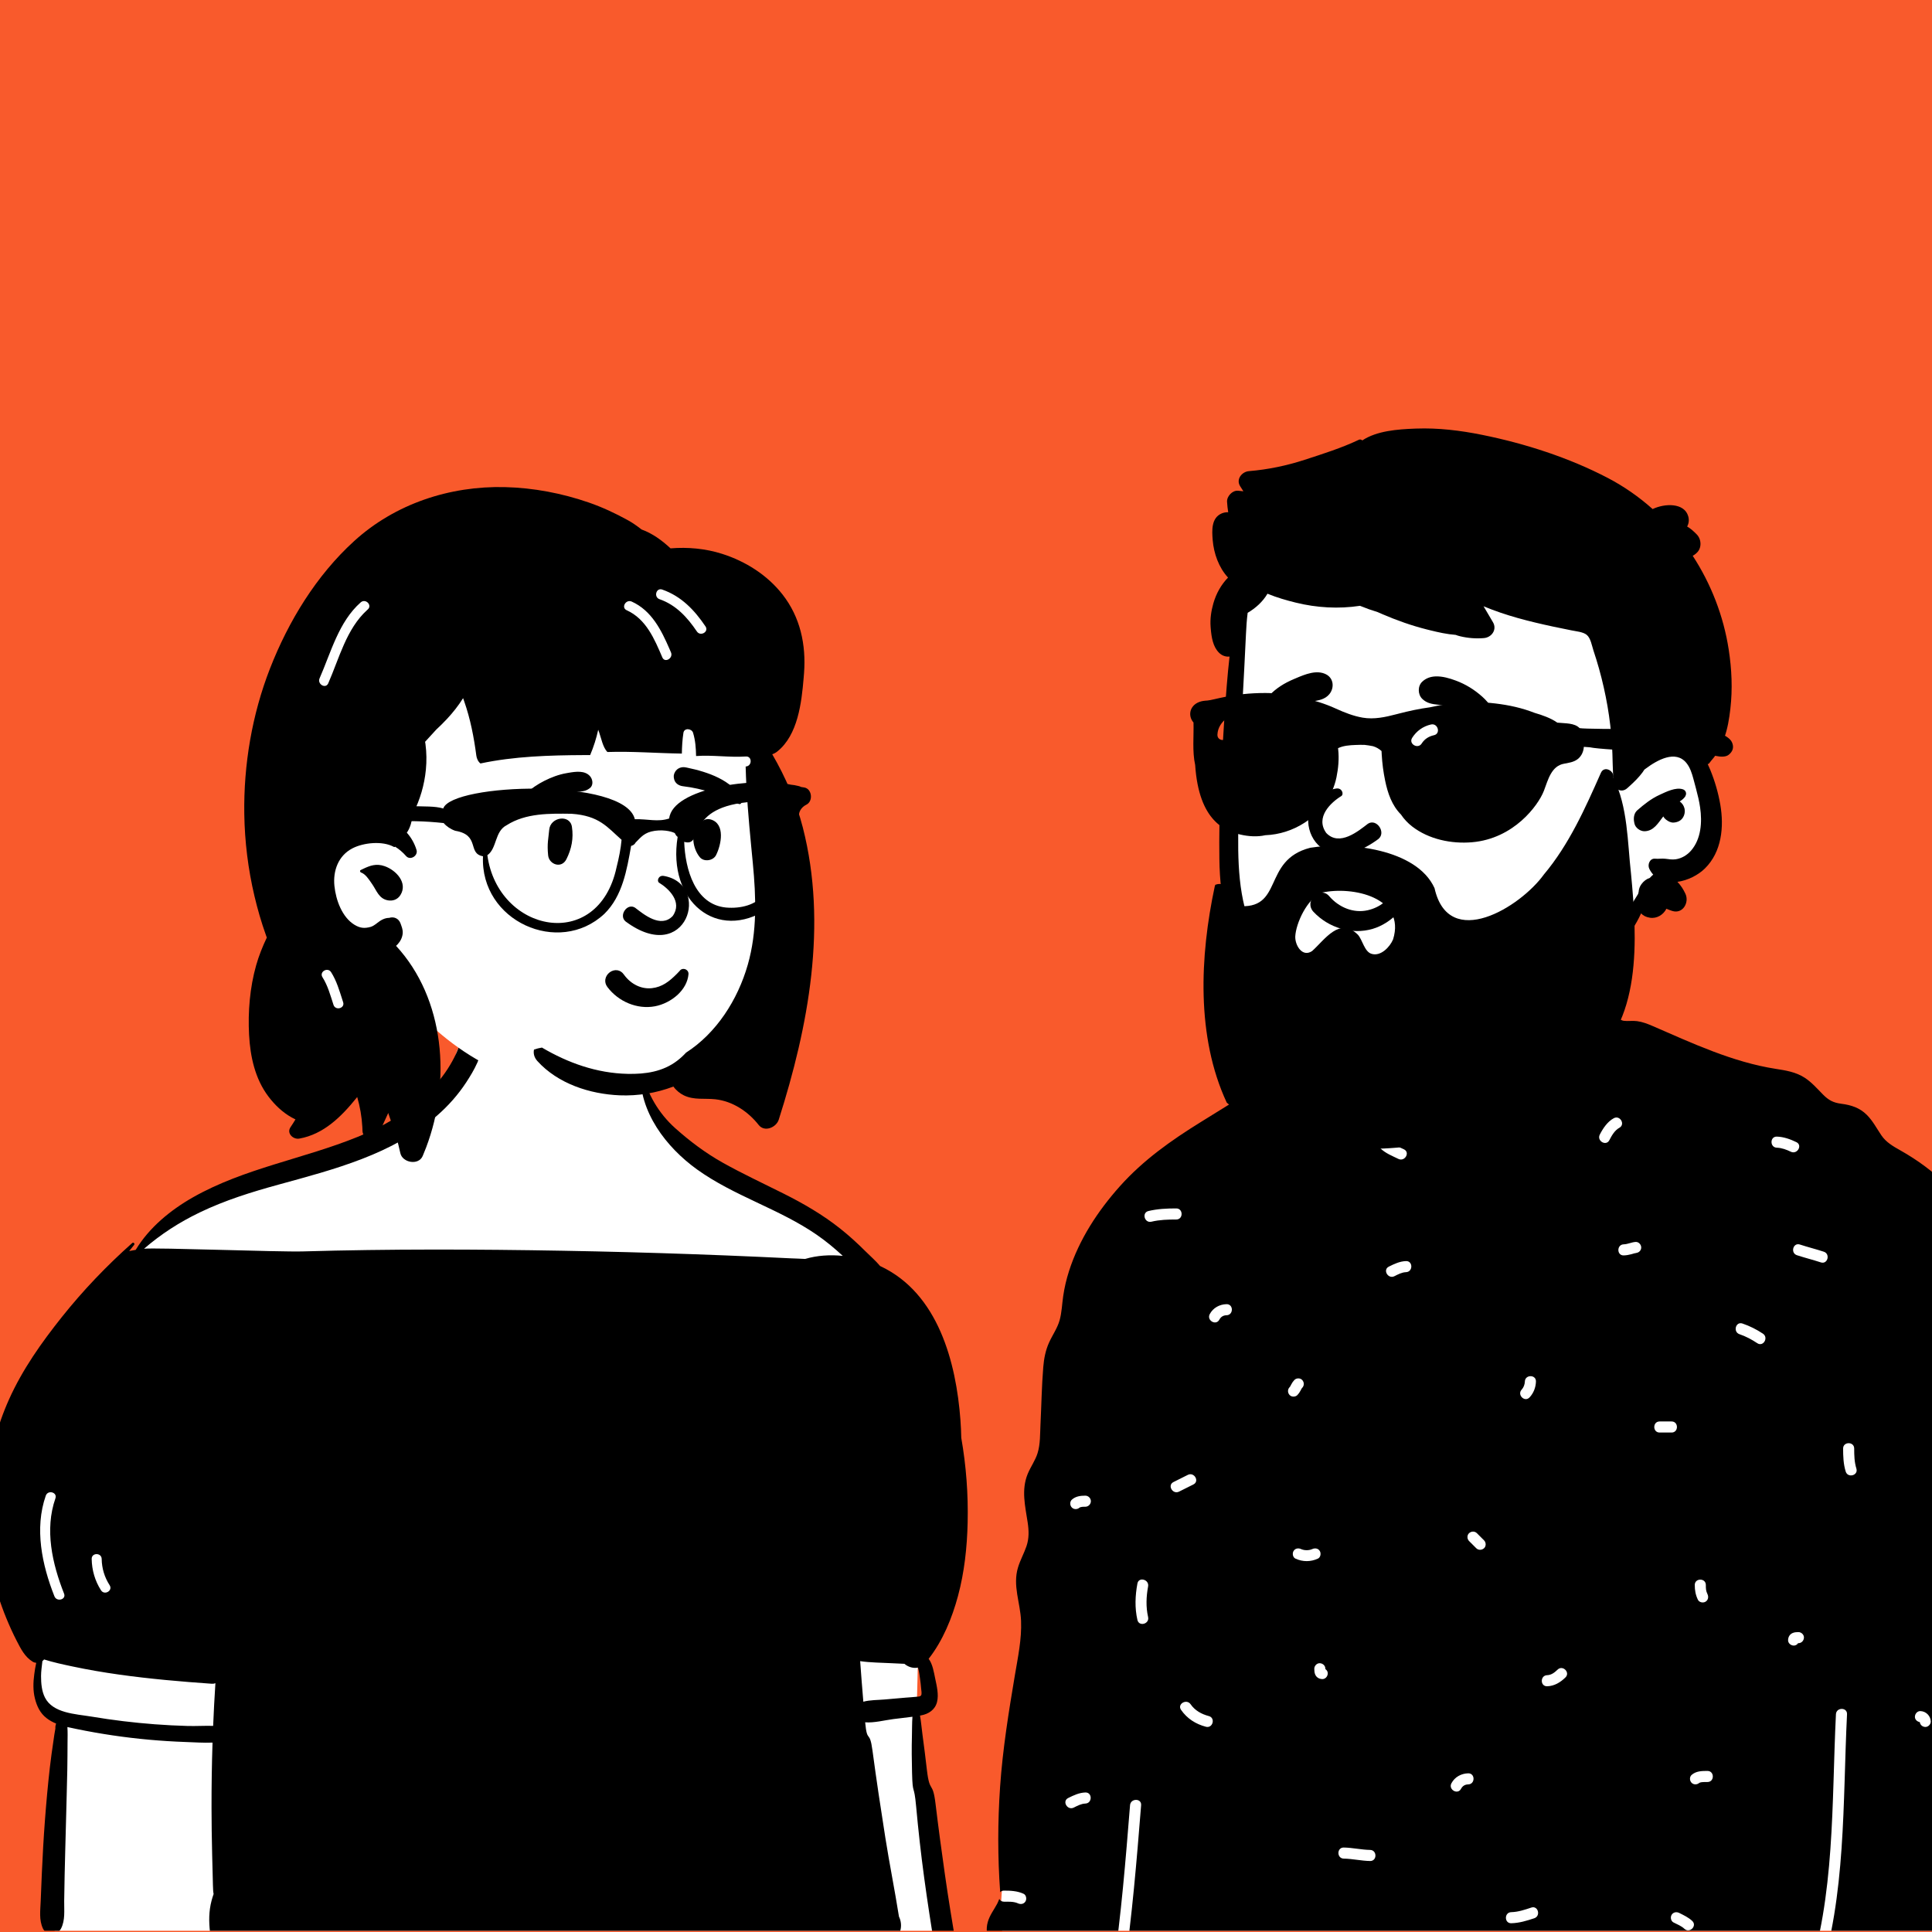 <svg width="375" height="375" viewBox="0 0 375 375" fill="none" xmlns="http://www.w3.org/2000/svg">
<rect x="0" y="0" width="375" height="375" fill="#333333" stroke="none"/>
<g clip-path="url(#clip0_864_9158)">
<rect width="375" height="375" fill="#F95A2C"/>
<g clip-path="url(#clip1_864_9158)">
<path fill-rule="evenodd" clip-rule="evenodd" d="M179.053 359.227C178.465 353.758 178.102 348.251 177.894 342.754C177.686 337.264 177.958 331.707 178.077 326.215C178.321 315.042 178.716 303.843 177.827 292.688C176.987 282.145 175.057 271.675 172.013 261.545C170.531 256.612 168.968 251.48 166.53 246.921C164.078 242.338 160.195 239.286 155.929 236.487C151.387 233.507 146.881 230.471 142.357 227.463C138.56 224.939 131.725 222 128.609 218.625C125.331 215.074 124.714 206.271 122.531 202.064C120.404 197.966 114.385 195.293 109.751 195.293C102.079 195.293 96.267 194.901 89.959 202C86.811 205.542 89.316 209.123 86.017 212.522C82.984 215.648 75.227 218.86 71.318 220.674C66.636 222.846 61.836 224.764 56.967 226.472C51.999 228.215 46.907 229.514 41.911 231.159C37.123 232.735 30.871 239.233 27.154 242.671C23.698 245.868 22.84 245.51 20.213 249.394C14.447 257.916 8.675 266.536 4.083 275.764C1.796 280.36 -0.418 285.195 -1.248 290.299C-2.133 295.744 -1.256 301.005 0.18 306.277C1.641 311.641 6.281 316.749 7.792 322.1C8.489 324.565 6.098 327.257 7.198 329.58C7.747 330.741 8.439 331.774 9.226 332.785C9.833 333.565 12.2 333.392 12.506 334.346C12.815 335.309 11.103 337.307 11.078 338.304C11.041 339.731 10.985 341.157 10.938 342.584L10.661 351.017C10.48 356.559 10.298 362.102 10.116 367.644C10.057 369.453 9.97 371.22 10.404 372.937C10.247 372.792 10.098 372.634 9.963 372.456C9.565 371.937 8.721 372.377 9.059 372.985C9.622 373.999 10.432 374.712 11.384 375.225C12.491 376.856 180.011 380.5 180.835 375.73C181.297 373.054 180.456 370.189 180.119 367.531C179.769 364.761 179.352 362.004 179.053 359.227Z" fill="white"/>
<path fill-rule="evenodd" clip-rule="evenodd" d="M8.886 290.309C9.296 289.134 11.171 289.643 10.758 290.825C8.636 296.904 10.141 303.52 12.435 309.323C12.895 310.487 11.017 310.988 10.563 309.839C8.15 303.734 6.658 296.693 8.886 290.309ZM23.111 325.034C29.095 325.876 35.083 326.395 41.107 326.815C41.377 326.835 41.61 326.794 41.811 326.706C41.631 329.466 41.486 332.228 41.372 334.99C39.729 334.944 38.053 335.053 36.425 335.01C34.297 334.951 32.171 334.845 30.048 334.682C25.938 334.371 21.835 333.876 17.771 333.192C16.252 332.937 14.323 332.781 12.593 332.277C10.958 331.799 9.502 331.007 8.738 329.517C8.087 328.255 7.968 326.709 7.968 325.313C7.968 324.352 8.133 323.376 8.233 322.407C8.357 322.32 8.468 322.216 8.558 322.099C10.363 322.669 12.236 323.07 14.071 323.458C17.058 324.094 20.088 324.609 23.111 325.034ZM19.737 302.59C19.77 304.446 20.283 306.131 21.281 307.693C21.957 308.75 20.276 309.723 19.605 308.673C18.43 306.834 17.834 304.769 17.796 302.59C17.773 301.338 19.714 301.342 19.737 302.59ZM173.113 322.83C173.923 322.875 174.738 322.903 175.55 322.946C176.267 323.559 177.26 323.873 178.166 323.678C178.197 323.757 178.226 323.845 178.251 323.946C178.412 324.57 178.492 325.24 178.584 325.876C178.676 326.502 178.746 327.133 178.795 327.765C178.819 328.082 178.972 328.801 178.778 329.078C178.603 329.328 178.218 329.306 177.951 329.337C177.232 329.415 176.505 329.452 175.781 329.512C174.415 329.631 173.049 329.75 171.686 329.869C170.349 329.986 168.881 329.949 167.573 330.301C167.35 327.677 167.146 325.053 166.957 322.427C168.983 322.726 171.101 322.718 173.113 322.83ZM3.239 318.478C4.054 320.053 4.807 321.602 6.367 322.548C6.57 322.67 6.799 322.735 7.031 322.752C6.857 323.502 6.748 324.269 6.651 324.978C6.437 326.539 6.391 328.153 6.782 329.692C7.162 331.189 7.793 332.527 9.031 333.486C9.606 333.932 10.234 334.272 10.894 334.541C10.783 334.855 10.717 335.165 10.751 335.508C10.593 336.301 10.489 337.11 10.375 337.884C10.125 339.602 9.875 341.323 9.679 343.051C9.286 346.488 8.977 349.926 8.718 353.375C8.458 356.814 8.271 360.259 8.116 363.705C8.036 365.468 7.966 367.23 7.9 368.994C7.835 370.808 7.541 372.662 8.342 374.344C8.987 375.704 11.168 375.626 11.838 374.344C12.687 372.715 12.437 370.781 12.459 368.994C12.481 367.312 12.51 365.628 12.546 363.946C12.619 360.501 12.726 357.059 12.811 353.615C12.893 350.253 12.995 346.894 13.063 343.532C13.097 341.772 13.1 340.012 13.109 338.253C13.114 337.277 13.155 336.236 13.083 335.219C13.689 335.362 14.301 335.483 14.905 335.607C19.517 336.554 24.178 337.243 28.869 337.67C31.224 337.884 33.588 338.034 35.951 338.119C37.688 338.182 39.489 338.304 41.252 338.238C41.114 342.452 41.051 346.668 41.058 350.885C41.063 353.926 41.105 356.967 41.18 360.008C41.221 361.608 41.255 363.208 41.303 364.807C41.325 365.526 41.325 366.251 41.374 366.967C41.388 367.191 41.42 367.407 41.461 367.621C41.301 368.075 41.168 368.523 41.058 368.944C40.525 370.982 40.525 372.941 40.762 375.019C40.966 376.781 42.449 378.415 44.407 377.796C44.725 377.696 45.042 377.592 45.358 377.485C48.24 377.813 51.14 377.888 54.064 377.944C58.336 378.026 62.612 378.053 66.887 378.075C75.272 378.119 83.66 378.141 92.048 378.165C108.904 378.213 125.759 378.259 142.615 378.308C147.293 378.323 151.971 378.334 156.649 378.349C159.071 378.356 161.487 378.359 163.906 378.451C165.035 378.495 166.165 378.556 167.293 378.573C168.601 378.594 169.759 378.218 171.008 377.876C171.714 377.679 171.993 376.97 171.843 376.371C172.973 376.64 174.344 376.068 174.73 374.793C175.012 373.868 174.907 372.866 174.488 372.009V372.007C173.677 366.887 172.648 361.793 171.84 356.671C170.955 351.061 170.103 345.44 169.353 339.809C168.79 335.556 168.327 338.571 167.927 334.299C169.671 334.435 171.644 333.903 173.371 333.677C174.611 333.517 175.861 333.388 177.103 333.219C177.011 334.471 177.038 335.748 177.004 336.949C176.938 339.335 176.967 341.712 177.028 344.098C177.144 348.702 177.404 346.022 177.819 350.608C178.239 355.227 178.753 359.829 179.377 364.426C179.697 366.793 180.039 369.157 180.4 371.519C180.568 372.621 180.74 373.72 180.917 374.822C181.128 376.121 181.196 377.352 182.169 378.327C182.909 379.068 184.421 379.004 184.911 377.973C185.532 376.669 185.251 375.553 185.02 374.184C184.833 373.084 184.654 371.985 184.477 370.885C184.098 368.528 183.739 366.169 183.402 363.807C182.752 359.256 182.138 354.698 181.589 350.135C181.036 345.535 180.464 348.222 179.92 343.622C179.646 341.301 179.372 338.986 179.051 336.673C178.889 335.483 178.787 334.216 178.573 332.99C178.641 332.981 178.709 332.968 178.777 332.956C180.252 332.687 181.512 331.854 181.883 330.335C182.237 328.881 181.815 327.209 181.517 325.782C181.262 324.566 181.032 323.014 180.249 321.973C183.006 318.46 184.798 314.041 185.942 309.792C187.188 305.163 187.709 300.331 187.819 295.547C187.948 290.005 187.53 284.495 186.581 279.076C186.558 277.928 186.505 276.78 186.42 275.634C185.586 264.381 182.082 251.062 170.974 245.805C170.93 245.783 170.884 245.763 170.838 245.744C169.967 244.703 168.88 243.766 168.002 242.89C166.447 241.336 164.821 239.851 163.098 238.482C159.687 235.771 155.945 233.605 152.056 231.656C148.123 229.683 144.132 227.831 140.288 225.678C136.94 223.799 133.926 221.537 131.066 218.983C127.851 216.112 125.563 212.24 124.665 208.014C124.619 207.794 124.291 207.854 124.287 208.065C124.051 215.811 129.278 222.656 135.292 226.986C142.484 232.159 151.168 234.608 158.462 239.623C160.274 240.868 161.97 242.273 163.584 243.766C161.111 243.513 158.595 243.674 156.278 244.358C155.366 244.302 154.448 244.285 153.534 244.242C151.442 244.137 149.348 244.04 147.254 243.948C142.986 243.759 138.716 243.586 134.446 243.436C126.068 243.14 117.687 242.916 109.306 242.768C92.465 242.47 75.602 242.411 58.763 242.899C54.197 243.031 30.186 242.12 27.963 242.377C31.232 239.547 34.818 237.237 38.761 235.336C43.693 232.964 48.791 231.382 54.059 229.935C64.907 226.957 76.172 224.085 84.854 216.519C87.011 214.638 88.928 212.476 90.497 210.08C91.997 207.794 93.664 204.866 93.705 202.077C93.734 200.097 90.978 199.376 89.998 201.072C89.389 202.123 89.088 203.276 88.59 204.378C88.095 205.47 87.508 206.524 86.856 207.531C85.572 209.512 83.98 211.279 82.248 212.874C78.555 216.277 74.081 218.77 69.451 220.656C58.941 224.935 47.444 226.741 37.484 232.382C33.127 234.85 28.956 238.256 26.338 242.601C25.916 242.666 25.496 242.744 25.076 242.831C25.389 242.436 25.705 242.04 26.022 241.647C26.231 241.389 25.908 241.05 25.654 241.278C20.701 245.686 16.14 250.446 12.005 255.635C8.051 260.601 4.362 265.806 1.752 271.622C-2.941 282.069 -3.974 294.018 -1.55 305.188C-0.891 308.232 0.041 311.213 1.228 314.094C1.839 315.582 2.502 317.048 3.239 318.478Z" fill="black"/>
<path fill-rule="evenodd" clip-rule="evenodd" d="M110.146 100.598C123.923 100.598 141.178 116.319 146.228 123.01C150.474 128.634 149.874 157.611 149.874 174.801C149.874 178.396 148.249 185.2 147.659 188.639C145.499 201.24 136.084 211.808 117.45 211.808C102.277 211.808 90.601 207 79.31 194.704C76.734 191.899 64.154 201.942 61.581 198.325C54.861 198.325 49.242 135.512 62.436 116.672C75.63 97.832 96.37 100.598 110.146 100.598Z" fill="white"/>
<path fill-rule="evenodd" clip-rule="evenodd" d="M68.74 105.022C76.701 97.776 87.306 94.291 98.006 94.548C103.548 94.682 109.07 95.737 114.304 97.546C116.922 98.454 119.457 99.638 121.881 100.978C122.755 101.46 123.56 102.024 124.335 102.624L124.528 102.774H124.531C126.61 103.522 128.466 104.864 130.15 106.435C133.525 106.165 136.927 106.469 140.19 107.51C144.733 108.961 148.937 111.619 151.89 115.394C155.33 119.788 156.473 125.118 156.065 130.62L155.99 131.555C155.586 136.415 154.864 142.667 150.876 145.861C150.573 146.104 150.238 146.288 149.891 146.4C152.46 150.803 154.569 155.692 155.831 160.629C160.647 179.486 156.944 199.152 151.153 217.328C150.677 218.825 148.413 219.82 147.261 218.357C145.203 215.74 142.214 213.745 138.851 213.371C136.777 213.141 134.712 213.558 132.751 212.616C131.982 212.245 131.24 211.638 130.706 210.9C127.396 212.155 123.832 212.747 120.297 212.602C114.496 212.364 108.294 210.354 104.303 205.946C103.662 205.238 103.5 204.444 103.647 203.728C104.148 203.549 104.662 203.416 105.191 203.333C110.252 206.317 115.831 208.311 121.827 208.436C125.292 208.509 128.671 208.024 131.481 205.86C132.088 205.391 132.647 204.873 133.164 204.315C139.038 200.536 143.179 194.116 145.147 187.239C146.982 180.826 146.756 174.149 146.125 167.571L145.792 164.099C145.307 159.005 144.857 153.895 144.731 148.779L144.769 148.777C146.01 148.697 146.018 146.754 144.769 146.835C141.538 147.044 138.33 146.514 135.109 146.745C135.082 145.221 134.972 143.704 134.524 142.235C134.269 141.395 132.808 141.23 132.653 142.235C132.446 143.58 132.37 144.917 132.347 146.268C127.526 146.203 122.709 145.798 117.887 145.964C116.998 145.015 116.714 143.332 116.298 142.162C116.238 141.989 116.177 141.82 116.114 141.647C115.748 143.32 115.23 144.956 114.548 146.558L113.366 146.562C106.656 146.594 99.809 146.794 93.257 148.188C92.801 147.839 92.53 147.228 92.457 146.674C91.982 143.068 91.303 139.558 90.101 136.122L89.929 135.637C89.915 135.597 89.9 135.554 89.885 135.509C88.999 136.94 87.942 138.273 86.79 139.514C86.11 140.246 85.398 140.946 84.667 141.626C83.957 142.415 83.222 143.192 82.511 143.983C82.539 144.127 82.563 144.273 82.583 144.422C82.801 146.064 82.823 147.729 82.664 149.378C82.376 152.358 81.534 155.229 80.183 157.886L80.141 158.152C79.936 159.396 79.644 160.683 78.962 161.62C79.813 162.574 80.468 163.713 80.848 164.978C81.186 166.105 79.628 167.081 78.82 166.159C78.179 165.427 77.466 164.821 76.682 164.337C76.633 164.404 76.543 164.437 76.443 164.381C74.262 163.17 70.557 163.536 68.378 164.677C65.668 166.095 64.61 169.005 64.911 171.954C65.2 174.772 66.432 178.066 68.822 179.51C69.919 180.173 70.773 180.229 71.938 179.911C72.31 179.81 72.772 179.499 72.97 179.345L73.165 179.189C73.928 178.585 74.639 178.172 75.541 178.156C76.463 177.868 77.389 178.267 77.742 179.234L77.763 179.297C77.928 179.79 78.229 180.409 78.164 181.161C78.096 181.967 77.727 182.7 77.176 183.29C77.081 183.392 76.98 183.494 76.875 183.588C86.362 193.863 87.58 209.873 82.715 222.709C82.504 223.272 82.279 223.828 82.043 224.379C81.231 226.267 78.1 225.682 77.703 223.811C77.584 223.25 77.453 222.692 77.309 222.138C77.046 221.116 76.745 220.103 76.405 219.104L76.276 218.731C75.987 217.905 75.718 217.073 75.427 216.247L75.398 216.153C75.387 216.116 75.374 216.073 75.361 216.024L74.869 217.099L73.372 220.345C72.671 221.859 70.445 221.036 70.362 219.577L70.361 219.527C70.353 219.257 70.344 218.99 70.326 218.726C70.22 216.743 69.878 214.815 69.334 212.929L69.138 213.173C66.218 216.784 62.791 220.169 58.09 221.002C56.911 221.211 55.577 219.978 56.387 218.786C56.722 218.294 57.045 217.789 57.35 217.277C57.086 217.153 56.836 217.024 56.606 216.893C54.822 215.891 53.337 214.463 52.11 212.844C49.506 209.412 48.574 205.092 48.346 200.863C48.104 196.395 48.497 191.683 49.717 187.372C50.246 185.508 50.962 183.719 51.789 181.984C51.731 181.829 51.675 181.673 51.62 181.518C50.727 179.027 49.994 176.481 49.385 173.906C48.157 168.707 47.497 163.342 47.417 158C47.272 148.429 48.921 138.705 52.398 129.78C55.989 120.576 61.39 111.709 68.74 105.022ZM64.268 188.7C63.608 187.661 61.959 188.597 62.571 189.643L62.594 189.681C63.639 191.329 64.13 193.203 64.731 195.04C65.117 196.222 66.993 195.717 66.602 194.523L66.473 194.124C65.874 192.261 65.328 190.368 64.268 188.7ZM70.012 168.874L70.45 168.662C71.832 168.002 73.043 167.553 74.675 168.129C76.862 168.898 79.203 171.348 77.725 173.724C77.182 174.6 76.216 174.95 75.221 174.743C73.544 174.395 73.111 172.885 72.26 171.644L72.114 171.434C71.595 170.684 70.939 169.646 70.075 169.352C69.879 169.284 69.796 168.979 70.012 168.874ZM71.243 118.421L71.384 118.294C72.323 117.464 70.945 116.095 70.01 116.921C65.735 120.7 64.25 126.615 62.033 131.657C61.535 132.79 63.207 133.78 63.709 132.637C65.825 127.826 67.229 122.072 71.243 118.421ZM122.619 116.768C121.502 116.264 120.525 117.89 121.599 118.426L121.639 118.445C125.414 120.151 127.021 124.015 128.559 127.603C129.049 128.749 130.721 127.761 130.236 126.625L129.958 125.981C128.353 122.284 126.481 118.516 122.619 116.768ZM128.536 114.433C127.352 114.022 126.844 115.896 128.019 116.306C131.219 117.421 133.415 119.824 135.266 122.571C135.96 123.6 137.642 122.63 136.94 121.591C134.791 118.401 132.238 115.724 128.536 114.433Z" fill="black"/>
<path fill-rule="evenodd" clip-rule="evenodd" d="M122.038 194.764C120.407 194.099 118.952 192.988 117.888 191.57C117.518 191.077 117.422 190.556 117.499 190.08C117.587 189.545 117.903 189.059 118.335 188.734C118.769 188.407 119.31 188.246 119.834 188.328C120.29 188.399 120.743 188.649 121.101 189.166L121.176 189.269C121.809 190.125 122.633 190.828 123.572 191.281C124.478 191.717 125.49 191.921 126.538 191.802C128.533 191.577 129.908 190.497 131.37 189.031C131.551 188.846 131.733 188.655 131.915 188.461C132.03 188.285 132.19 188.172 132.367 188.113C132.564 188.047 132.786 188.051 132.99 188.122C133.187 188.191 133.363 188.321 133.481 188.494C133.593 188.659 133.656 188.862 133.636 189.096C133.502 190.615 132.708 191.971 131.58 193.036C130.328 194.218 128.667 195.036 127.104 195.323C125.382 195.639 123.627 195.413 122.038 194.764ZM127.916 171.327C129.748 172.441 132.54 175.039 130.568 177.801C128.248 180.236 124.908 177.444 123.262 176.181C121.735 175.202 120.021 177.72 121.437 178.862C133.331 187.672 138.159 171.618 128.842 170.017C127.817 169.84 127.436 170.982 127.916 171.327ZM106.599 161.078C106.802 158.565 110.629 157.994 111.009 160.481C111.35 162.71 110.949 164.756 109.945 166.763C108.987 168.679 106.577 167.785 106.395 166.04C106.151 163.7 106.473 162.642 106.599 161.078ZM135.731 159.966C136.264 159.266 137.035 158.789 137.958 159.059C140.842 159.902 139.992 163.997 138.979 165.991C138.429 167.074 136.65 167.348 135.846 166.395C134.536 164.84 133.908 161.736 135.574 160.205C135.619 160.126 135.669 160.046 135.731 159.966ZM109.906 150.079L110.361 149.999C111.771 149.755 113.523 149.521 114.52 150.654C115.048 151.255 115.23 152.372 114.52 152.948C113.27 153.96 111.888 153.568 110.39 153.653C109.155 153.724 107.969 153.929 106.779 154.269C104.171 155.015 102.045 156.376 99.817 157.871C99.524 158.068 99.226 157.694 99.365 157.42C100.652 154.9 103.144 152.829 105.641 151.568C106.973 150.894 108.432 150.335 109.906 150.079ZM133.103 148.95L133.452 149.021C137.246 149.815 142.175 151.4 143.972 155.128C144.041 155.655 143.968 155.768 143.909 155.842L143.89 155.866C143.841 155.929 143.803 156.016 143.574 156.088C143.511 156.073 143.447 156.057 143.382 156.04C142.559 155.824 141.907 155.527 141.276 155.218L140.592 154.881C139.799 154.492 138.998 154.116 138.15 153.84C136.339 153.249 134.477 152.833 132.586 152.61C132.176 152.562 131.781 152.424 131.47 152.187C131.174 151.962 130.948 151.65 130.845 151.236C130.712 150.699 130.75 150.293 131.038 149.81C131.254 149.446 131.563 149.195 131.919 149.05C132.281 148.903 132.693 148.868 133.103 148.95Z" fill="black"/>
<path fill-rule="evenodd" clip-rule="evenodd" d="M148.377 173.499C146.743 175.694 143.715 176.394 140.921 176.152C134.896 175.572 133 168.727 132.803 163.407C136.843 164.544 132.461 156.491 146.272 155.606C151.14 155.2 149.798 158.141 151.949 160.29C151.904 164.801 151.154 169.702 148.377 173.499ZM119.68 168.316C116.123 184.98 96.644 181.017 94.598 165.995C96.488 164.661 95.99 161.367 98.337 160.174C102.057 157.796 106.708 157.897 110.932 157.953C116.332 158.324 117.871 160.562 120.644 163.004C120.511 164.634 120.126 166.567 119.68 168.316ZM156.092 152.846C155.892 152.813 155.692 152.781 155.492 152.752C155.336 152.663 155.153 152.595 154.94 152.554C154.453 152.431 153.97 152.347 153.488 152.303C146.565 150.744 130.55 152.957 129.889 158.867C127.684 159.603 125.777 158.944 123.221 159.009C121.276 150.877 87.652 152.025 86.034 156.928C86.028 156.926 86.022 156.925 86.016 156.923C84.462 156.442 82.171 156.558 80.393 156.481C76.596 156.402 72.794 156.74 69.078 157.542C62.121 158.648 52.625 159.943 57.464 168.634C57.465 168.636 57.466 168.637 57.467 168.639L57.468 168.638C58.302 169.493 59.717 168.805 59.77 167.647C58.143 163.529 61.817 163.035 64.644 161.852C71.679 159.323 78.841 158.973 86.117 159.755C86.664 160.4 87.495 160.962 88.372 161.256C93.237 162.064 90.673 165.674 93.748 166.199C93.183 178.782 108.455 185.651 117.304 177.379C120.837 173.924 121.679 168.805 122.498 164.191C122.931 164.093 123.206 163.856 123.367 163.543C124.409 162.503 125.063 161.542 127.123 161.256C129.183 160.971 130.768 161.544 130.983 161.719C131.037 161.828 131.095 161.937 131.162 162.047C131.256 162.21 131.385 162.339 131.53 162.442C129.496 174.972 139.22 182.897 149.037 176.398C153.302 172.384 154.204 166.238 154.382 160.753C154.96 160.404 155.326 159.728 155.126 158.877C154.85 157.705 155.497 156.69 156.527 156.18C157.866 155.518 157.629 153.101 156.092 152.846Z" fill="black"/>
</g>
<g clip-path="url(#clip2_864_9158)">
<path fill-rule="evenodd" clip-rule="evenodd" d="M377.793 383.416C368.825 383.444 360.11 383.751 351.117 383.781C314.557 383.903 277.662 383.725 240.97 382.243C230.599 381.824 228.01 381.834 217.685 381.184C211.588 381.162 193.274 380.658 194.191 372.351C194.596 356.88 198.425 341.474 199.631 326.044C201.946 297.038 203.917 267.125 215.541 239.995C218.231 233.516 224.009 229.279 229.729 225.469C235.466 221.359 236.873 216.796 242.168 212.153C243.287 211.171 249.644 210.771 253.064 208.281C258.043 204.656 260.511 198.722 262.369 197.712C263.735 196.968 263.71 191.84 266.45 190.025C270.126 187.589 281.84 185.778 286.102 185.44C290.192 185.114 297.307 185.797 301.145 187.296C307.546 189.794 310.098 194.561 312.917 200.702C350.156 212.214 384.193 231.71 394.763 271.032C403.879 304.013 404.213 339.369 400.692 373.194C399.987 375.667 400.481 379.545 398.344 381.184C405.77 381.61 378.801 383.142 377.793 383.416Z" fill="white"/>
<path fill-rule="evenodd" clip-rule="evenodd" d="M208.419 350.851C209.124 350.5 209.858 350.097 210.663 350.069C212.045 350.021 212.047 347.87 210.663 347.918C209.456 347.96 208.396 348.464 207.334 348.994C206.094 349.613 207.185 351.468 208.419 350.851ZM210.663 290.307C209.719 290.308 208.769 290.427 208.044 291.087C207.614 291.479 207.648 292.211 208.044 292.608C208.469 293.032 209.136 292.999 209.565 292.608C209.425 292.735 209.564 292.609 209.615 292.581C209.627 292.574 209.633 292.57 209.637 292.567C209.647 292.564 209.658 292.562 209.676 292.557C209.788 292.529 209.899 292.501 210.013 292.481C210.015 292.486 210.253 292.465 210.309 292.463C210.427 292.458 210.545 292.458 210.663 292.458C211.246 292.458 211.738 291.966 211.738 291.382C211.738 290.802 211.244 290.307 210.663 290.307ZM220.772 314.434C221.08 315.785 223.153 315.21 222.845 313.863C222.399 311.903 222.48 309.896 222.845 307.93C223.097 306.575 221.024 305.999 220.772 307.358C220.334 309.717 220.236 312.083 220.772 314.434ZM223.487 237.132C225.089 236.751 226.672 236.706 228.31 236.706C229.696 236.705 229.694 234.554 228.31 234.555C226.484 234.555 224.7 234.634 222.915 235.058C221.568 235.378 222.142 237.451 223.487 237.132ZM228.854 289.523C229.782 289.059 230.712 288.594 231.64 288.13C232.88 287.51 231.789 285.655 230.555 286.272L227.768 287.666C226.529 288.286 227.62 290.141 228.854 289.523ZM229.24 331.882C230.418 333.581 232.075 334.636 234.062 335.163C235.404 335.519 235.971 333.444 234.634 333.089C233.213 332.712 231.95 332.026 231.097 330.796C230.313 329.665 228.45 330.742 229.24 331.882ZM236.672 256.151C236.991 255.555 237.47 255.303 238.066 255.29C239.45 255.258 239.45 253.107 238.066 253.139C236.709 253.17 235.464 253.851 234.815 255.065C234.162 256.287 236.019 257.372 236.672 256.151ZM250.31 270.771C250.695 271.191 251.442 271.181 251.83 270.771C252.067 270.521 252.267 270.241 252.424 269.934C252.483 269.818 252.54 269.699 252.605 269.586C252.634 269.535 252.667 269.485 252.7 269.437C252.712 269.427 252.735 269.403 252.759 269.377C253.172 268.94 253.162 268.295 252.759 267.856C252.373 267.436 251.626 267.447 251.238 267.856C251.001 268.107 250.802 268.387 250.645 268.694C250.585 268.81 250.529 268.929 250.463 269.042C250.434 269.092 250.401 269.142 250.368 269.191C250.357 269.2 250.334 269.225 250.31 269.25C249.896 269.687 249.907 270.332 250.31 270.771ZM251.457 302.532C252.858 303.173 254.393 303.173 255.794 302.532C256.324 302.29 256.45 301.524 256.179 301.061C255.866 300.525 255.236 300.434 254.708 300.675C254.073 300.966 253.177 300.965 252.542 300.675C252.012 300.433 251.389 300.519 251.072 301.061C250.799 301.527 250.929 302.291 251.457 302.532ZM255.275 325.014C255.516 325.584 256.035 325.886 256.643 325.91C257.245 325.932 257.693 325.398 257.718 324.834C257.734 324.469 257.537 324.158 257.254 323.965C257.254 323.945 257.253 323.925 257.253 323.905C257.253 323.302 256.761 322.855 256.178 322.829C255.598 322.803 255.103 323.342 255.103 323.905C255.103 324.284 255.127 324.661 255.275 325.014ZM260.825 360.755C262.541 360.783 264.217 361.192 265.933 361.22C267.32 361.242 267.316 359.091 265.933 359.069C264.217 359.041 262.541 358.632 260.825 358.604C259.438 358.581 259.442 360.732 260.825 360.755ZM267.959 222.917C268.963 223.874 270.204 224.346 271.427 224.944C272.667 225.55 273.756 223.694 272.513 223.086C271.476 222.58 270.329 222.206 269.479 221.396C268.476 220.441 266.954 221.96 267.959 222.917ZM270.655 247.709C271.36 247.357 272.094 246.955 272.899 246.927C274.281 246.879 274.283 244.728 272.899 244.776C271.692 244.818 270.632 245.322 269.57 245.852C268.33 246.471 269.42 248.326 270.655 247.709ZM283.58 347.213C283.898 346.617 284.378 346.366 284.974 346.352C286.357 346.321 286.358 344.17 284.974 344.201C283.616 344.232 282.371 344.914 281.723 346.128C281.07 347.349 282.927 348.435 283.58 347.213ZM288.057 300.506C288.485 300.113 288.455 299.383 288.057 298.985C287.593 298.52 287.128 298.056 286.664 297.591C286.239 297.166 285.573 297.197 285.143 297.591C284.716 297.984 284.745 298.714 285.143 299.112C285.608 299.577 286.072 300.041 286.537 300.506C286.962 300.931 287.628 300.9 288.057 300.506ZM293.335 373.299C294.886 373.263 296.341 372.818 297.801 372.332C299.11 371.896 298.545 369.819 297.229 370.258C295.96 370.68 294.685 371.117 293.335 371.148C291.951 371.18 291.951 373.331 293.335 373.299ZM300.301 327.303C301.703 327.264 302.865 326.55 303.848 325.594C304.843 324.627 303.32 323.108 302.328 324.074C301.765 324.62 301.116 325.13 300.301 325.152C298.918 325.191 298.917 327.342 300.301 327.303ZM295.976 268.152C295.959 268.725 295.717 269.339 295.362 269.715C294.412 270.722 295.93 272.245 296.882 271.236C297.668 270.404 298.093 269.291 298.126 268.152C298.166 266.766 296.016 266.772 295.976 268.152ZM312.376 221.306C312.826 220.424 313.416 219.391 314.313 218.904C315.531 218.243 314.444 216.386 313.228 217.047C312.009 217.708 311.136 219.013 310.52 220.22C309.891 221.452 311.747 222.539 312.376 221.306ZM315.163 243.675C315.662 243.66 316.157 243.575 316.638 243.445C316.844 243.389 317.047 243.324 317.253 243.268C317.341 243.245 317.716 243.198 317.486 243.21C318.068 243.179 318.561 242.743 318.561 242.135C318.561 241.576 318.066 241.028 317.486 241.059C316.688 241.102 315.962 241.501 315.163 241.524C313.78 241.563 313.779 243.714 315.163 243.675ZM322.132 278.055H324.454C325.84 278.055 325.838 275.904 324.454 275.904H322.132C320.746 275.904 320.749 278.055 322.132 278.055ZM324.839 373.152C325.543 373.505 326.373 373.839 326.944 374.378C327.95 375.329 329.472 373.81 328.464 372.857C327.738 372.17 326.809 371.738 325.924 371.295C325.403 371.034 324.762 371.152 324.453 371.681C324.174 372.159 324.32 372.892 324.839 373.152ZM330.027 345.975C330.117 345.95 330.213 345.932 330.304 345.92C330.669 345.871 331.052 345.888 331.419 345.887C332.805 345.887 332.803 343.736 331.419 343.737C330.328 343.737 329.194 343.752 328.336 344.516C327.901 344.904 327.943 345.644 328.336 346.037C328.764 346.464 329.423 346.423 329.857 346.037C329.811 346.078 329.968 345.992 330.027 345.975ZM331.421 309.424C331.108 308.78 331.104 308.36 331.103 307.644C331.102 306.257 328.952 306.26 328.953 307.644C328.953 308.683 329.108 309.568 329.564 310.51C329.819 311.034 330.564 311.171 331.035 310.895C331.563 310.587 331.674 309.946 331.421 309.424ZM337.636 258.968C338.883 259.392 339.997 259.993 341.095 260.718C342.254 261.483 343.33 259.62 342.18 258.861C340.927 258.034 339.63 257.378 338.208 256.894C336.892 256.446 336.333 258.525 337.636 258.968ZM344.888 222.767C345.814 222.793 346.771 223.149 347.597 223.55C348.837 224.153 349.926 222.297 348.682 221.693C347.502 221.119 346.212 220.654 344.888 220.616C343.501 220.578 343.507 222.729 344.888 222.767ZM348.141 319.405C348.505 319.421 348.817 319.224 349.01 318.941C349.03 318.941 349.05 318.94 349.07 318.94C349.672 318.94 350.119 318.448 350.145 317.865C350.171 317.284 349.632 316.789 349.07 316.789C348.69 316.79 348.314 316.813 347.961 316.962C347.391 317.202 347.089 317.722 347.066 318.33C347.043 318.932 347.577 319.38 348.141 319.405ZM353.428 245.03C354.749 245.462 355.31 243.384 354 242.956C352.463 242.453 350.892 242.064 349.355 241.562C348.035 241.13 347.474 243.208 348.784 243.636C350.32 244.138 351.891 244.528 353.428 245.03ZM358.25 285.629C358.66 286.949 360.735 286.382 360.324 285.057C359.927 283.778 359.899 282.49 359.898 281.161C359.897 279.775 357.747 279.777 357.748 281.161C357.749 282.674 357.799 284.173 358.25 285.629ZM372.627 334.255C372.705 334.791 373.13 335.177 373.686 335.202C374.251 335.227 374.781 334.689 374.761 334.126C374.721 333.043 373.839 332.161 372.757 332.121C372.155 332.099 371.707 332.632 371.682 333.197C371.657 333.746 372.115 334.175 372.627 334.255ZM379.903 272.442C381.039 272.821 382.253 273.182 383.144 274.024C384.15 274.974 385.673 273.455 384.664 272.503C383.49 271.393 381.979 270.87 380.474 270.367C379.157 269.928 378.597 272.006 379.903 272.442ZM384.831 314.226C385.144 314.76 385.776 314.857 386.302 314.612C387.007 314.284 387.786 314.295 388.546 314.294C389.932 314.293 389.93 312.142 388.546 312.143C387.373 312.145 386.291 312.255 385.217 312.755C384.688 313.001 384.559 313.761 384.831 314.226ZM387.619 364.936C388.221 364.958 388.669 364.426 388.694 363.861C388.719 363.312 388.261 362.883 387.749 362.803C387.671 362.267 387.246 361.881 386.69 361.856C386.124 361.831 385.595 362.369 385.615 362.932C385.655 364.014 386.537 364.897 387.619 364.936ZM191.725 373.069C192.09 371.754 192.926 370.692 193.557 369.509C193.769 369.11 193.843 368.863 193.958 368.571C194.113 368.883 194.416 369.117 194.871 369.118C195.744 369.118 196.765 369.062 197.58 369.436C198.11 369.678 198.734 369.592 199.051 369.05C199.323 368.584 199.193 367.82 198.665 367.578C197.464 367.028 196.174 366.967 194.871 366.967C194.549 366.967 194.306 367.085 194.134 367.263C193.636 360.445 193.648 353.621 194.119 346.798C194.622 339.506 195.778 332.36 196.987 325.162C197.573 321.672 198.334 318.147 198.186 314.593C198.038 311.063 196.525 307.772 197.597 304.231C198.027 302.811 198.764 301.51 199.242 300.106C199.755 298.595 199.71 297.103 199.476 295.538C198.995 292.352 198.197 289.204 199.473 286.093C200.038 284.713 200.952 283.482 201.392 282.057C201.941 280.285 201.865 278.325 201.957 276.489C202.142 272.784 202.191 269.054 202.497 265.358C202.634 263.701 202.932 262.131 203.612 260.612C204.266 259.149 205.236 257.818 205.669 256.267C206.099 254.74 206.136 253.129 206.367 251.567C206.609 249.916 206.988 248.29 207.499 246.703C209.472 240.562 213.087 235.045 217.358 230.262C221.898 225.178 227.324 221.349 233.084 217.781C236.113 215.905 239.142 214.029 242.169 212.153C242.233 212.505 242.457 212.828 242.888 212.972C244.025 213.352 245.239 213.713 246.13 214.554C247.136 215.504 248.658 213.985 247.65 213.033C246.598 212.04 245.276 211.517 243.93 211.057C245.309 210.188 246.703 209.287 248.26 208.785C249.623 208.344 251.633 208.728 252.738 207.728C253.606 206.94 253.88 205.48 254.213 204.41C254.63 203.082 254.99 201.681 255.519 200.391C255.88 199.509 256.404 198.662 257.065 197.979C257.355 196.861 257.888 195.839 258.828 195.218C261.29 193.588 264.314 195.207 265.397 197.53C266.292 197.527 267.236 197.724 268.106 197.777C269.896 197.89 271.689 197.941 273.482 197.936C276.99 197.925 280.5 197.697 283.978 197.232C290.197 196.398 296.232 194.718 302.346 193.408C302.381 193.328 302.422 193.247 302.47 193.166C303.787 190.956 307.069 191.33 309.136 192.166C310.023 192.524 310.926 192.975 311.434 193.814C311.971 194.177 312.436 194.618 312.746 195.083C313.385 196.043 313.88 197.979 315.178 198.14C316.033 198.245 316.901 198.081 317.769 198.205C318.855 198.355 319.828 198.737 320.83 199.173C328.464 202.488 336.355 206.174 344.639 207.459C346.582 207.761 348.561 208.072 350.248 209.161C351.619 210.046 352.679 211.261 353.81 212.415C354.912 213.538 355.82 214.036 357.393 214.238C359.301 214.482 360.954 215.009 362.349 216.397C363.507 217.55 364.263 219.023 365.171 220.362C366.096 221.728 367.453 222.497 368.862 223.29C372.192 225.167 375.293 227.434 377.995 230.152C383.685 235.884 387.131 243.251 390.603 250.43C394.358 258.195 397.868 266.054 400.304 274.346C402.69 282.487 404.109 290.862 404.765 299.316C405.456 308.186 405.553 317.091 406.128 325.966C406.416 330.4 406.633 334.839 406.854 339.275C407.069 343.658 407.383 348.048 407.332 352.436C407.235 360.919 405.54 369.429 402.575 377.371C401.836 379.347 401.016 381.296 400.143 383.216C399.376 384.902 396.756 384.714 395.933 383.216C395.745 382.872 395.597 382.517 395.474 382.157C393.323 382.176 391.152 382.009 389.015 382.208C385.241 382.56 381.46 382.756 377.675 382.99C370.187 383.455 362.685 383.765 355.194 384.192C354.467 384.234 353.74 384.275 353.014 384.318C358.352 367.79 357.66 349.922 358.505 332.732C358.573 331.347 356.422 331.355 356.354 332.732C355.506 349.995 356.228 367.91 350.701 384.465C348.557 384.61 346.416 384.787 344.282 385.047C342.556 385.254 340.822 385.499 339.081 385.413C337.105 385.319 335.175 384.867 333.248 384.474C329.746 383.762 326.373 384.085 322.857 384.523C319.097 384.993 315.323 385.254 311.539 385.418C296.385 386.082 281.129 386.687 265.98 385.674C262.314 385.429 258.656 385.085 255.014 384.617C251.262 384.136 247.55 383.326 243.801 382.867C240.105 382.415 236.707 383.654 233.055 383.883C229.33 384.117 225.505 383.34 221.814 382.893C220.61 382.747 219.405 382.606 218.2 382.465C219.752 371.824 220.634 361.104 221.491 350.387C221.602 349.005 219.451 349.017 219.341 350.387C218.491 361.02 217.628 371.661 216.078 382.217C209.688 381.474 203.292 380.721 196.968 379.562C195.167 379.234 193.377 378.699 192.299 377.091C191.501 375.9 191.34 374.44 191.725 373.069Z" fill="black"/>
<path fill-rule="evenodd" clip-rule="evenodd" d="M240.014 147.418C240.592 142.332 239.843 131.702 239.793 131.057C239.476 126.974 241.388 110.852 245.003 112.337C251.068 107.535 259.145 106.474 266.697 105.968C282.386 104.916 299.075 107.331 311.189 117.893C317.18 123.377 323.012 131.354 322.543 139.66C327.986 147.533 335.66 158.333 328.878 167.537C326.573 170.478 322.909 171.573 320.013 173.8C314.188 178.5 310.533 185.244 304.653 189.916C289.075 203.92 262.622 206.845 247.316 190.917C235.48 179.382 237.394 162.124 239.476 147.418C240.876 137.531 238.885 157.34 240.014 147.418Z" fill="white"/>
<path fill-rule="evenodd" clip-rule="evenodd" d="M287.656 84.401C283.46 83.554 279.152 83.027 274.867 83.186L274.537 83.198C271.313 83.327 267.23 83.612 264.418 85.488C264.256 85.325 263.996 85.242 263.76 85.355C260.418 86.95 256.742 88.104 253.223 89.251C249.72 90.391 246.086 91.144 242.415 91.448C241.034 91.562 239.852 93.054 240.726 94.392C240.934 94.711 241.137 95.033 241.339 95.356C241.001 95.321 240.664 95.285 240.326 95.251C239.215 95.139 238.106 96.325 238.171 97.407C238.213 98.087 238.286 98.76 238.394 99.424C237.971 99.415 237.551 99.478 237.144 99.65C235.087 100.52 235.23 102.971 235.384 104.837C235.597 107.425 236.565 110.167 238.362 112.105C237.02 113.499 236.071 115.164 235.504 117.141C235.093 118.585 234.864 120.123 234.977 121.626L235.013 122.076C235.153 123.707 235.43 125.512 236.603 126.686C237.205 127.291 237.947 127.511 238.654 127.441C238.227 131.2 237.953 134.98 237.695 138.747L237.574 140.548C236.998 149.254 236.565 158.016 236.679 166.737C236.784 174.886 238.393 182.796 243.39 189.413C247.941 195.438 254.475 199.88 261.866 201.568C265.849 202.48 269.916 202.544 273.948 201.964C275.902 201.681 277.869 201.248 279.724 200.566C281.777 199.807 283.253 198.692 284.634 197.019C285.288 196.226 284.973 194.538 283.672 194.696C281.704 194.935 279.908 195.223 278.021 195.805L277.751 195.89C275.872 196.492 273.926 196.941 271.962 197.132C267.938 197.522 263.853 197.129 259.998 195.909C253.722 193.919 248.317 189.485 244.852 183.915C240.74 177.311 240.275 169.815 240.334 162.222C240.398 153.89 240.669 145.554 241.111 137.231L241.186 135.844C241.42 131.56 241.646 127.275 241.845 122.989C241.906 121.645 242 120.289 242.17 118.948C243.721 118.039 245.11 116.786 246.016 115.24C247.836 115.993 249.749 116.536 251.51 116.969C255.589 117.972 259.823 118.216 263.974 117.588C265.094 118.05 266.236 118.457 267.396 118.807C267.709 118.946 268.022 119.083 268.336 119.217C271.131 120.413 273.967 121.427 276.918 122.169L277.643 122.35C279.196 122.733 280.883 123.11 282.535 123.228C282.807 123.333 283.1 123.422 283.42 123.5C284.925 123.865 286.487 123.981 288.029 123.852C289.532 123.726 290.618 122.206 289.79 120.784C289.185 119.746 288.575 118.711 287.959 117.679C290.101 118.571 292.314 119.313 294.544 119.943C296.797 120.577 299.081 121.112 301.369 121.604C302.592 121.865 303.82 122.096 305.04 122.357C305.914 122.543 307.255 122.639 307.968 123.215C308.755 123.847 308.978 125.32 309.277 126.229C309.669 127.409 310.037 128.595 310.373 129.794C311.042 132.187 311.59 134.615 312.015 137.067C312.44 139.522 312.725 142.001 312.884 144.488C313.042 146.972 312.972 149.472 313.227 151.946C313.365 153.258 314.773 153.933 315.813 153.016C315.935 152.909 316.058 152.8 316.18 152.69L316.361 152.524C317.251 151.718 318.114 150.863 318.826 149.9C318.955 149.723 319.079 149.537 319.194 149.349C319.213 149.349 319.229 149.343 319.248 149.33L319.445 149.181C321.619 147.563 325.251 145.453 327.371 148.142C328.046 148.998 328.392 150.089 328.679 151.141L329.182 153.024C329.508 154.254 329.815 155.49 329.994 156.748C330.4 159.566 330.196 162.814 328.258 165.072C327.483 165.976 326.416 166.621 325.226 166.79C324.562 166.882 323.906 166.769 323.247 166.685C322.578 166.602 321.933 166.737 321.264 166.672C320.2 166.567 319.735 167.842 320.132 168.643C320.347 169.073 320.6 169.444 320.888 169.759C320.657 169.958 320.436 170.173 320.224 170.398C319.595 170.6 319.031 171.033 318.608 171.606C318.267 172.068 318.09 172.571 318.06 173.101C318.023 173.232 317.99 173.367 317.961 173.504L317.384 174.44C317.257 174.645 317.131 174.848 317.004 175.047C315.536 177.36 313.907 179.317 311.883 181.161C309.935 182.936 307.82 184.525 305.989 186.428L305.773 186.654C304.067 188.453 302.268 190.631 302.936 193.247C303.108 193.919 304.046 194.403 304.659 193.949C306.629 192.486 307.621 190.168 309.292 188.394C311.013 186.566 312.919 184.923 314.644 183.1C316.276 181.379 317.563 179.43 318.533 177.284C318.92 177.712 319.485 178.016 320.267 178.134C321.611 178.336 322.863 177.548 323.449 176.384C323.826 176.55 324.21 176.701 324.597 176.819C326.634 177.443 327.916 175.176 327.148 173.501C326.737 172.603 326.223 171.824 325.586 171.167C327.578 170.893 329.604 169.863 330.913 168.578C334.198 165.349 334.649 160.496 333.91 156.181C333.518 153.893 332.841 151.578 331.961 149.429C331.808 149.056 331.644 148.679 331.464 148.308C331.564 148.306 331.666 148.263 331.73 148.179C332.324 147.367 333.047 146.703 333.488 145.794C333.894 144.961 334.345 144.117 334.666 143.248C335.324 141.471 335.646 139.465 335.861 137.586C336.305 133.738 336.133 129.915 335.544 126.092C334.542 119.58 332.121 113.348 328.554 107.88C328.748 107.777 328.934 107.654 329.108 107.509L329.193 107.434L329.332 107.308C330.35 106.387 330.262 104.66 329.332 103.726L329.039 103.432C328.667 103.062 328.346 102.769 327.745 102.367C327.657 102.308 327.566 102.252 327.474 102.199C327.789 101.618 327.898 100.938 327.679 100.189C326.916 97.576 323.158 97.669 320.776 98.808C318.141 96.456 315.22 94.413 312.053 92.76C304.511 88.824 295.983 86.079 287.656 84.401ZM326.643 153.204C325.235 152.744 323.364 153.71 322.098 154.29C320.493 155.027 319.128 156.116 317.805 157.267C317.147 157.842 317.029 158.783 317.193 159.587C317.209 159.668 317.225 159.751 317.244 159.835C317.419 160.692 318.376 161.367 319.222 161.343C320.993 161.295 321.837 159.765 322.84 158.469C322.958 158.678 323.106 158.872 323.289 159.017L323.412 159.114C323.829 159.431 324.287 159.684 324.837 159.66C325.227 159.641 325.6 159.542 325.944 159.361C326.804 158.907 327.183 157.794 326.95 156.888C326.804 156.318 326.471 155.871 326.036 155.562L326.198 155.451C326.545 155.209 326.862 154.955 327.109 154.578L327.165 154.489H327.143C327.412 154.027 327.237 153.398 326.643 153.204Z" fill="black"/>
<path fill-rule="evenodd" clip-rule="evenodd" d="M260.302 180.262C262.282 180.836 264.407 180.887 266.425 180.295C268.256 179.757 270.136 178.575 271.483 177.01C272.68 175.62 273.455 173.93 273.425 172.127C273.421 171.921 273.347 171.749 273.234 171.616C273.112 171.472 272.942 171.373 272.76 171.33C272.572 171.286 272.374 171.302 272.205 171.379C272.052 171.448 271.921 171.566 271.839 171.739C271.632 172.011 271.426 172.279 271.219 172.539C269.554 174.596 267.942 176.133 265.438 176.684C264.08 176.983 262.723 176.85 261.479 176.394C260.146 175.905 258.942 175.046 257.998 173.947C257.572 173.45 257.068 173.248 256.576 173.244C256.018 173.24 255.466 173.5 255.051 173.914C254.642 174.322 254.369 174.876 254.344 175.455C254.322 175.963 254.488 176.494 254.929 176.968C256.382 178.529 258.265 179.672 260.302 180.262ZM260.361 154.507C258.332 155.741 255.239 158.618 257.422 161.678C259.993 164.376 263.693 161.283 265.516 159.884C267.207 158.8 269.107 161.588 267.538 162.854C254.362 172.612 249.014 154.829 259.335 153.056C260.471 152.86 260.893 154.125 260.361 154.507ZM279.348 149.076C280.001 148.659 280.768 148.516 281.618 148.903C282.283 149.205 283.449 150.213 284.26 151.538C284.815 152.444 285.208 153.508 285.127 154.615C285.108 154.873 285.203 155.062 285.352 155.202C285.471 155.313 285.642 155.395 285.843 155.42C286.013 155.442 286.204 155.422 286.359 155.374C286.654 155.282 286.81 155.09 286.869 154.934C287.437 153.425 287.193 151.741 286.556 150.222C285.697 148.172 284.137 146.454 283.115 145.901C281.366 144.953 279.302 144.909 277.55 145.875C276.059 146.697 275.127 148.023 274.2 149.376C274.003 149.663 273.807 149.949 273.605 150.229C273.2 150.791 273.159 151.348 273.316 151.826C273.49 152.355 273.933 152.802 274.488 153.035C275 153.252 275.595 153.282 276.121 153.06C276.565 152.872 276.973 152.507 277.231 151.887C277.666 150.842 278.39 149.689 279.348 149.076ZM246.218 151.401C246.664 151.634 247.014 151.704 247.509 151.555C247.784 151.473 248.054 151.315 248.266 151.103C248.477 150.893 248.628 150.631 248.687 150.341C248.832 149.625 249.224 148.955 249.782 148.519C250.259 148.145 250.86 147.947 251.528 148.059C252.249 148.179 252.935 148.641 253.408 149.186C253.566 149.369 253.69 149.576 253.814 149.782C254.047 150.166 254.273 150.524 254.595 150.806C254.716 150.914 254.9 150.988 255.078 150.988C255.15 150.988 255.223 150.976 255.293 150.955C256.01 150.235 256.148 149.689 256.125 149.147C256.101 148.579 255.877 148.004 255.515 147.467C254.666 146.208 253.055 145.176 251.967 144.942C250.478 144.622 248.999 145.006 247.814 145.838C246.594 146.694 245.689 148.024 245.408 149.522C245.34 149.882 245.369 150.272 245.506 150.609C245.64 150.939 245.874 151.222 246.218 151.401ZM276.065 135.655C276.958 136.526 278.016 136.661 279.086 136.781C279.681 136.848 280.155 136.903 280.622 137.008C281.906 137.298 283.175 137.735 284.333 138.363C285.543 139.021 286.862 139.813 287.811 140.829C288.036 141.071 288.249 141.324 288.462 141.578C288.656 141.81 288.843 142.033 289.041 142.248C289.267 142.495 289.482 142.754 289.696 143.013C289.828 143.231 289.854 143.284 289.881 143.34C289.921 143.424 289.968 143.518 290.021 143.618C290.094 143.756 290.179 143.907 290.269 144.044C290.417 144.294 290.497 144.363 290.566 144.394C290.681 144.445 290.789 144.47 290.895 144.456C290.994 144.443 291.087 144.396 291.179 144.318C291.637 143.931 291.773 143.294 291.759 142.619C291.738 141.593 291.36 140.458 291.011 139.761C290.201 138.14 289.077 136.454 287.726 135.244C286.185 133.863 284.498 132.817 282.561 132.097C281.357 131.649 279.963 131.238 278.651 131.29C277.707 131.327 276.806 131.608 276.061 132.309C275.604 132.739 275.385 133.352 275.385 133.963C275.385 134.587 275.613 135.215 276.065 135.655ZM244.401 143.631C244.457 143.724 244.536 143.788 244.624 143.827C244.715 143.867 244.818 143.879 244.916 143.863C245.014 143.846 245.107 143.802 245.181 143.734C245.252 143.669 245.305 143.583 245.329 143.477C245.923 140.87 247.075 138.931 249.534 137.68C250.744 137.065 252.135 136.674 253.451 136.362C253.834 136.272 254.238 136.213 254.645 136.153C255.922 135.967 257.207 135.754 258.039 134.722C258.54 134.1 258.751 133.305 258.632 132.578C258.52 131.894 258.12 131.266 257.393 130.89C255.583 129.954 253.335 130.873 251.507 131.655C251.372 131.713 251.239 131.77 251.108 131.825C249.321 132.579 247.692 133.575 246.352 135C245.289 136.13 244.304 137.8 243.907 139.519C243.577 140.949 243.655 142.408 244.401 143.631Z" fill="black"/>
<path fill-rule="evenodd" clip-rule="evenodd" d="M254.67 184.605C257.173 182.374 259.979 177.889 263.575 181.438C264.464 182.44 264.824 184.688 266.184 185.129C267.991 185.715 269.781 183.803 270.396 182.335C272.915 174.179 262.504 171.942 256.573 173.259C253.675 174.45 251.541 179.241 251.412 181.741C251.329 183.422 252.751 185.893 254.67 184.605ZM235.786 172.032C235.81 171.924 235.845 171.826 235.886 171.737C236.993 171.319 237.869 171.745 238.41 172.543C238.392 172.741 238.333 172.942 238.296 173.138C238.714 174.019 239.09 175.108 239.656 175.869C239.768 175.877 239.884 175.865 239.995 175.833C249.379 176.813 244.798 166.992 254.316 164.552C261.673 163.338 274.971 164.729 278.442 172.389C281.179 184.625 295.097 176.099 299.667 169.736C304.543 163.945 307.696 156.868 310.736 150.001C311.378 148.548 313.383 149.587 313.165 150.982C315.975 156.62 315.881 163.393 316.577 169.57C317.761 181.893 318.914 199.176 307.467 206.701C292.554 223.563 255.312 229.514 238.11 214.02C232.156 201.214 232.89 185.591 235.786 172.032Z" fill="black"/>
<path fill-rule="evenodd" clip-rule="evenodd" d="M245.584 134.511C239.275 134.511 235.675 135.869 234.356 135.974L234.316 135.977C233.768 136.012 233.275 136.058 232.759 136.258C230.86 136.99 230.55 138.982 231.659 140.238C231.736 142.836 231.395 145.872 231.981 148.479C232.704 159.467 237.87 161.322 240.807 161.999C242.281 162.339 244.028 162.474 245.595 162.115C248.266 162.015 250.907 161.179 253.167 159.722C256.314 157.692 258.652 154.571 259.41 150.867C259.77 149.101 259.938 147.264 259.742 145.469L259.713 145.222C260.736 144.732 261.922 144.64 263.144 144.597C263.728 144.576 264.303 144.557 264.862 144.582C265.408 144.643 265.948 144.724 266.49 144.835C267.081 145.013 267.639 145.308 268.155 145.774L268.19 146.455C268.287 148.156 268.51 149.862 268.855 151.531C269.363 153.993 270.181 156.345 271.921 158.091C272.51 158.971 273.239 159.757 274.124 160.437C277.339 162.913 281.707 163.822 285.715 163.48C293.853 162.785 298.557 156.323 299.641 153.561L299.706 153.394C300.489 151.34 301.113 148.676 303.587 148.234L304.114 148.14C305.243 147.928 306.285 147.633 306.947 146.531C307.237 146.05 307.386 145.511 307.423 144.963C307.809 144.993 308.195 145.021 308.579 145.048C311.646 145.697 330.038 146.247 331.506 146.247C331.506 146.247 334.328 147.435 335.519 146.515C336.345 145.875 336.616 145.021 336.162 144.055C335.476 142.601 332.311 141.726 330.906 141.449C330.906 141.449 308.231 141.637 306.599 141.328C305.589 140.286 303.783 140.429 302.273 140.264C301.024 139.373 299.276 138.776 297.895 138.376C297.614 138.27 297.335 138.167 297.064 138.07C294.533 137.168 291.902 136.69 289.231 136.434C286.476 136.172 283.714 136.29 280.976 136.666C279.822 136.822 278.678 137.025 277.543 137.29C275.511 137.558 273.49 137.999 271.457 138.523L271.05 138.629C268.909 139.19 266.708 139.676 264.492 139.295C262.687 138.987 260.952 138.293 259.288 137.541L259.072 137.443C255.413 135.772 249.7 134.511 245.584 134.511ZM277.762 140.621C279.112 140.324 279.689 142.406 278.334 142.704C277.376 142.915 276.563 143.398 276.014 144.218L275.956 144.307C275.219 145.48 273.356 144.397 274.098 143.217C274.933 141.888 276.23 140.958 277.762 140.621ZM238.229 139.33C238.705 138.995 239.425 139.244 239.701 139.718C240.005 140.239 239.806 140.82 239.36 141.162L239.315 141.195C238.906 141.483 238.508 142 238.458 142.529L238.453 142.595C238.4 143.98 236.248 143.987 236.301 142.595C236.354 141.233 237.142 140.095 238.229 139.33Z" fill="black"/>
</g>
</g>
<defs>
<clipPath id="clip0_864_9158">
<rect width="375" height="375" fill="white"/>
</clipPath>
<clipPath id="clip1_864_9158">
<rect width="275.632" height="298.601" fill="white" transform="translate(-42.367 76.157)"/>
</clipPath>
<clipPath id="clip2_864_9158">
<rect width="305.315" height="330.758" fill="white" transform="matrix(-1 0 0 1 448.998 44)"/>
</clipPath>
</defs>
</svg>
